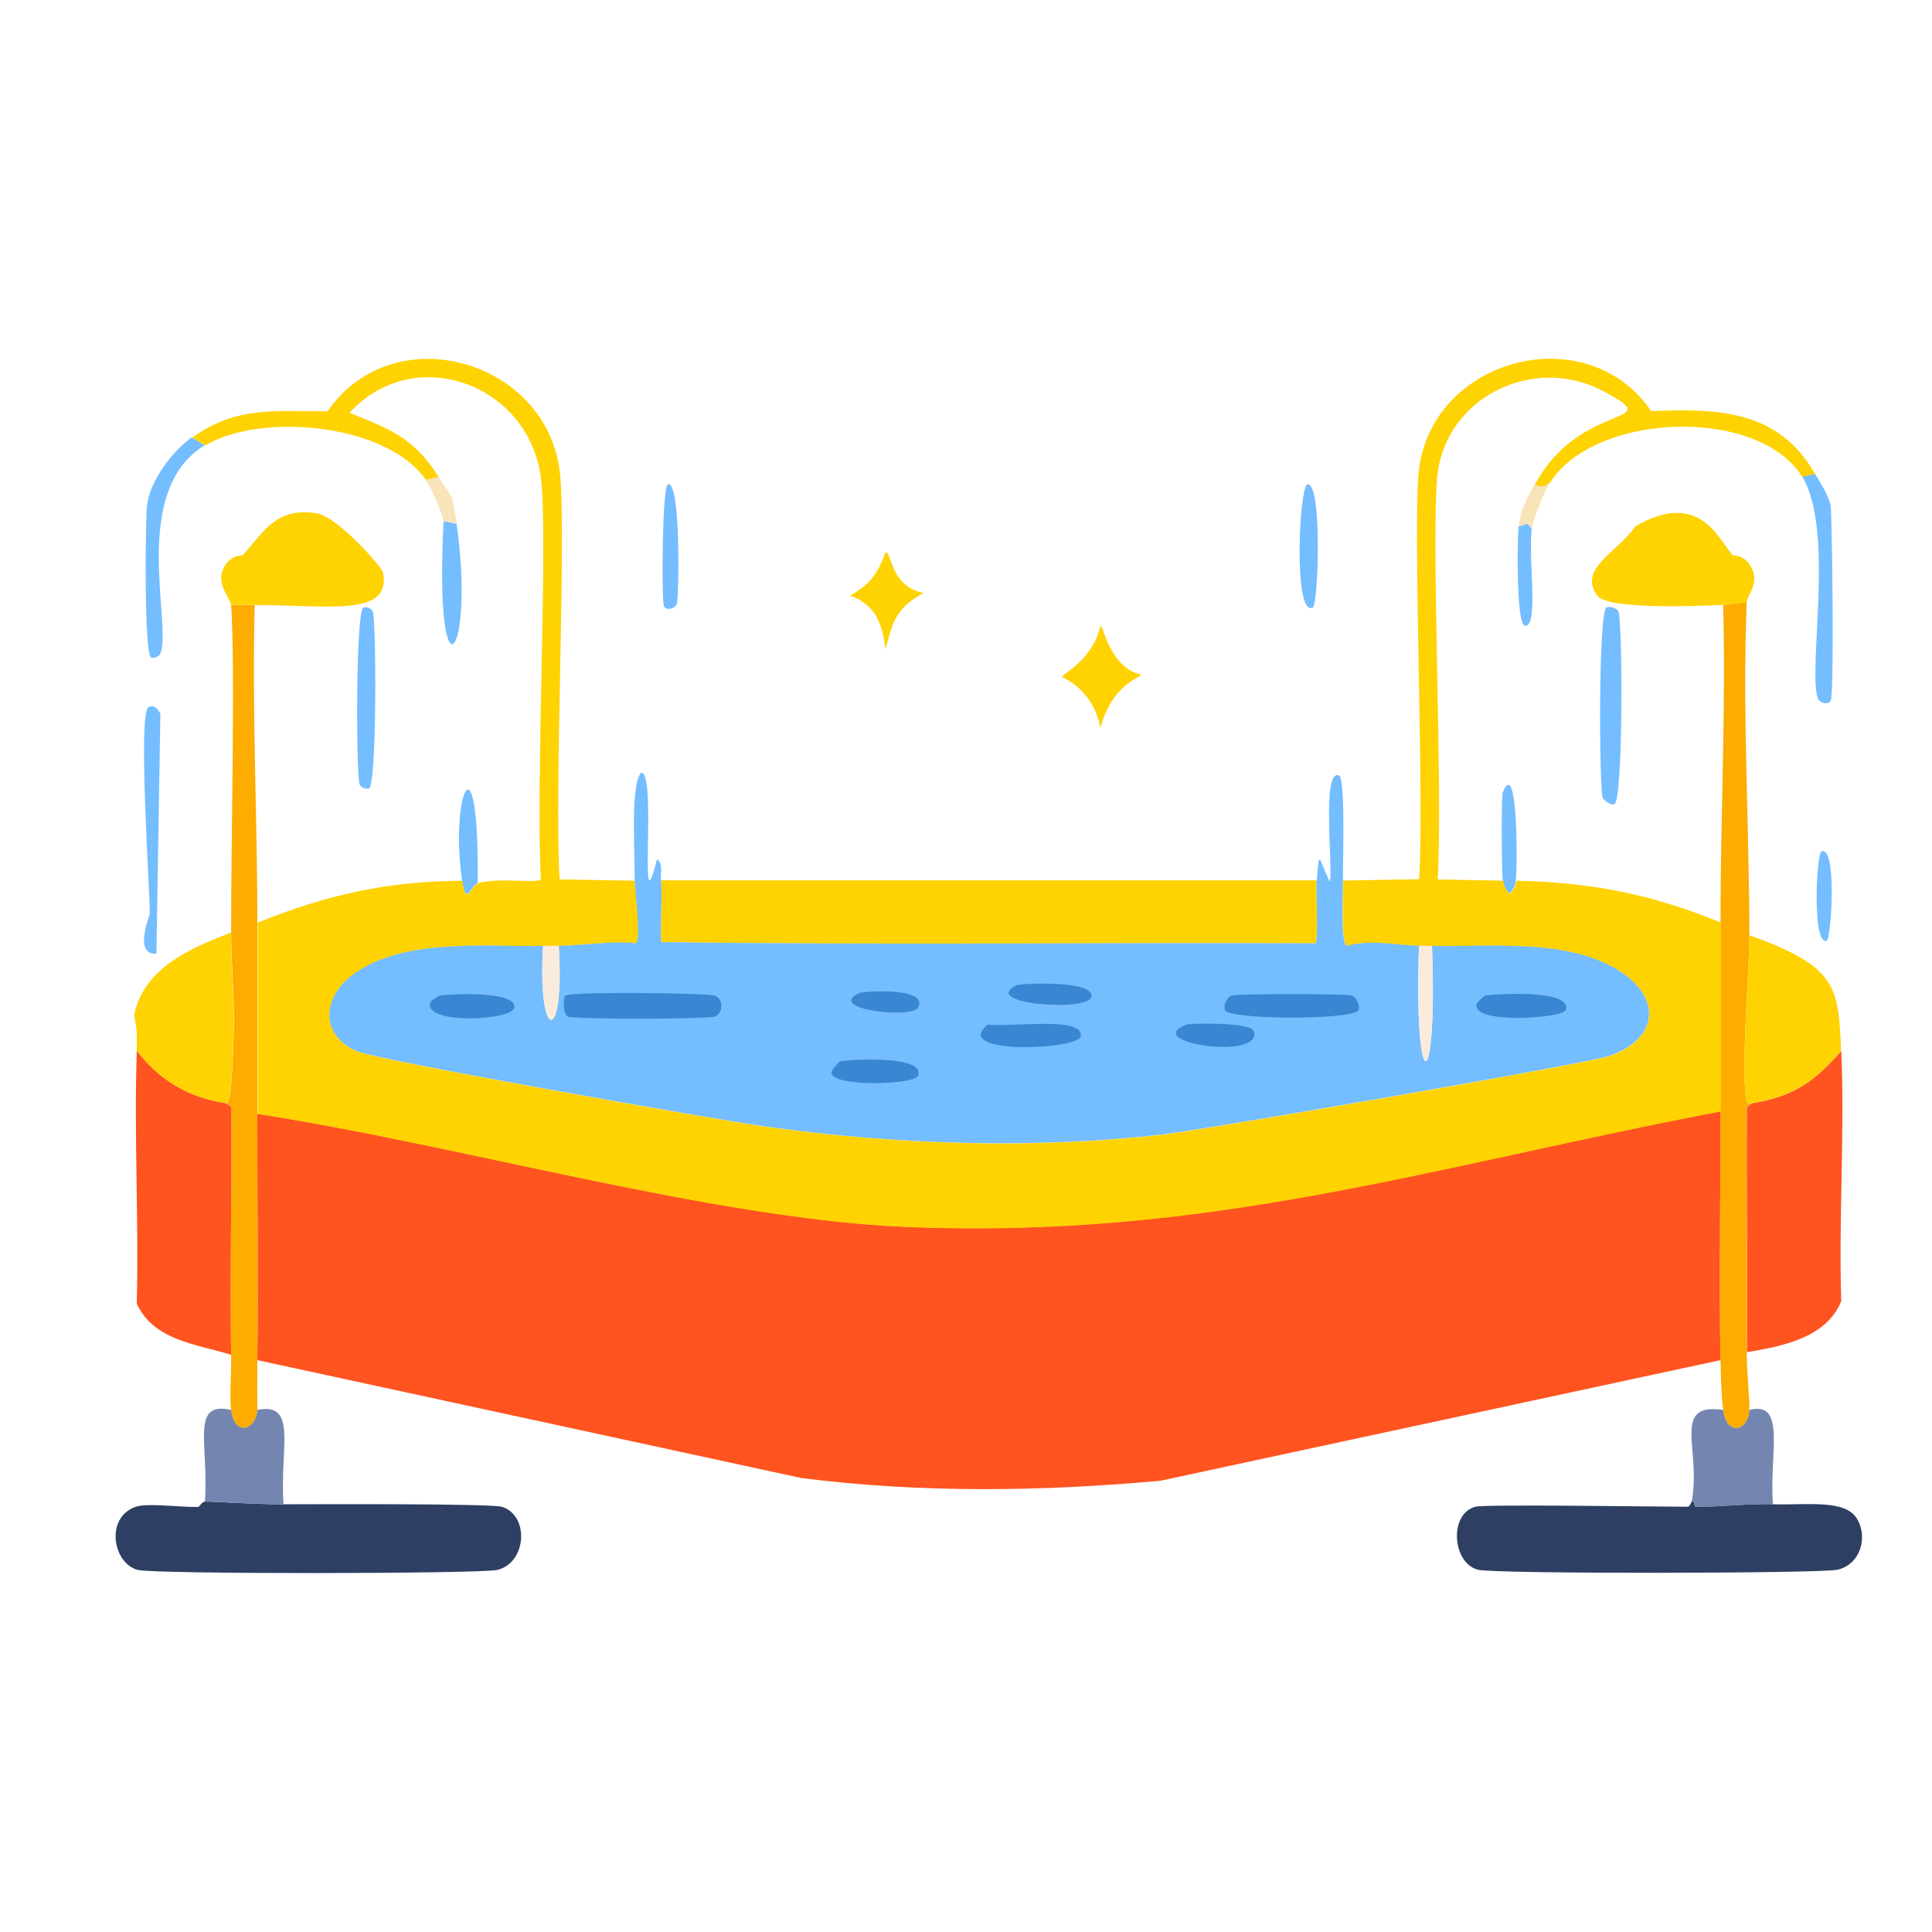 <?xml version="1.0" encoding="UTF-8"?>
<svg xmlns="http://www.w3.org/2000/svg" version="1.1" viewBox="0 0 1024 1024">
  <defs>
    <style>
      .cls-1 {
        fill: #ffd202;
      }

      .cls-2 {
        fill: #cbe3f6;
      }

      .cls-3 {
        fill: #3987d2;
      }

      .cls-4 {
        fill: #74bdff;
      }

      .cls-5, .cls-6 {
        fill: #02040c;
      }

      .cls-7 {
        fill: #fff;
      }

      .cls-8 {
        fill: #ff5320;
      }

      .cls-9 {
        fill: #fdc901;
      }

      .cls-10 {
        fill: #7da6e5;
      }

      .cls-11 {
        fill: #faebdd;
      }

      .cls-12 {
        fill: #7486af;
      }

      .cls-13 {
        fill: #fdac00;
      }

      .cls-14 {
        fill: #ce310b;
      }

      .cls-15 {
        fill: #fcd16e;
      }

      .cls-16 {
        fill: #e33913;
      }

      .cls-17 {
        fill: #ffc700;
      }

      .cls-18, .cls-6 {
        display: none;
      }

      .cls-19 {
        fill: #ffe98c;
      }

      .cls-20 {
        fill: #f9e3b9;
      }

      .cls-21 {
        fill: #b5ddff;
      }

      .cls-22 {
        fill: none;
        stroke: #456eb5;
        stroke-miterlimit: 10;
        stroke-width: 7px;
      }

      .cls-23 {
        fill: #fd4712;
      }

      .cls-24 {
        fill: #e5e5ea;
      }

      .cls-25 {
        fill: #2e3f63;
      }

      .cls-26 {
        fill: #9dcaff;
      }
    </style>
  </defs>
  <!-- Generator: Adobe Illustrator 28.7.1, SVG Export Plug-In . SVG Version: 1.2.0 Build 142)  -->
  <g>
    <g id="Layer_1">
      <g class="cls-18">
        <path class="cls-16" d="M-560.8,225.2c0-17.5-.2-35.1,0-52.6,1.1-72.7,50.6-136.4,113.5-134.4-9.6,24.4,1.5,42.2,0,50.8-69.7,15.4-69.3,66.8-69.2,136.2-14.1-2.2-30,0-44.3,0Z"/>
        <path class="cls-16" d="M-1108.4,41c64.2-2.4,118.6,44.2,120,124.5.4,19.9,0,39.9,0,59.7-7.8-1.4-34.6-1-42.8,0v-52.9c0-38.6-22.6-76-56.6-80-7.6-.9-15.8,0-23.5.1,3.1-20.8,9.3-25.8,2.9-51.4Z"/>
        <path class="cls-9" d="M-1111.3,92.5c-3.9,15.4-22.7,27-35.4,29.4-10,1.9-77.5,1.9-87.1-1.1-54.6-16.9-49.9-108.6,5.6-117.6,10.6-1.7,26.4-.2,37.5-.2,37.6.1,61.5-7.2,82.3,38.1,6.4,25.7.2,30.6-2.9,51.4Z"/>
        <path class="cls-9" d="M-447.2,38.2C-421-2.2-407.3,2.8-368.8,2.9c16.4,0,35.1-1.9,51.2,2.1,56.5,14,52.6,110.7-4.9,117.5-13.1,1.5-26.9.2-40.1.2-31.1,0-59.7,6.6-80.3-26.7-1.2-2-2.6-5.5-4.2-6.9,1.5-8.7-9.6-26.4,0-50.8Z"/>
        <path class="cls-16" d="M-829.9-436.4l1.1-.3c33.9,72.2,79.5,65.8,110.7-7.4V225.2c-9.9-3.3-37.3,0-48.7,0h-40.2c-7.3-.2-15.9-3.1-22.9,0V-364c0-24,.5-48.4,0-72.4Z"/>
        <path class="cls-16" d="M-829.9-377.6c0-22.9-2.9-45.5,15.9-63.2,21.4-20.1,58.5-20,79.8.2,18.2,17.3,14.4,40.8,14.3,62.9h0c-35.5.2-71.4.7-106.9,0h-3.1Z"/>
        <path class="cls-16" d="M-1146.1,316.5H-402.4v87.8h-743.6v-87.8Z"/>
        <path class="cls-9" d="M-829.9,225.2c7-1.9,15.6-.1,22.9,0h40.2c11.4,0,38.9-2,48.7,0h141.1c5.3.2,11,.8,16.2,0,14.4,0,30.2-2.2,44.3,0,12.1.5,24.3,0,36.4,0h58.9c11.5-.1,28.9-1.8,39.7,1,29.6,7.5,39.5,55.2,16.8,78.3-11.7,11.9-23.6,11-37.9,12h-743.6v13.5c-.4-4.4,0-9,0-13.5-15.3-.1-28.5.8-40.4-12.5-22.3-25-11.4-70.2,18.1-77.6,12.1-3,34.5-1.2,47.6-1.2h89.7c8.1-1,35-1.3,42.8,0,5.7.6,11.6,0,17.3,0h141.1Z"/>
        <path class="cls-9" d="M-775.8-567.9c7,0,21.6-1.5,27.9,0,18.2,1.1,36.8,0,55,0h89.6c17.2,0,40-2.2,56.4,2.3,36.5,10,60.1,49.2,59.9,92.9v1.8c-46.5,0-93.1.6-139.6,0-.5,74.1-27.8,80.5-83,80.8.5,8.7.7,17.1,0,25.8.2-8.7.3-17.1,0-25.8h-108c-7.1,0-14.5-.6-21.6,0-52.6,1.6-84-11.1-80.6-80.8h-141.2c-.9-45,27.2-83.9,63.4-94.3,17.2-4.9,41.9-2.7,59.9-2.7h81.6s55.2,0,55.2,0c8-.5,17-.7,25,0h0Z"/>
        <line class="cls-22" x1="-1043" y1="-455.8" x2="-1043" y2="-206.5"/>
        <line class="cls-22" x1="-988.2" y1="-299.6" x2="-988.2" y2="-50.3"/>
        <line class="cls-22" x1="-924.9" y1="-392.1" x2="-924.9" y2="-142.9"/>
        <line class="cls-22" x1="-953.5" y1="-109.5" x2="-953.5" y2="139.8"/>
        <line class="cls-22" x1="-1021.8" y1="-194.7" x2="-1021.8" y2="54.6"/>
        <line class="cls-22" x1="-988.2" y1="-444.2" x2="-988.2" y2="-365.9"/>
        <line class="cls-22" x1="-924.9" y1="-70.1" x2="-924.9" y2="8.2"/>
        <line class="cls-22" x1="-501.9" y1="-450.9" x2="-501.9" y2="-201.6"/>
        <line class="cls-22" x1="-556.6" y1="-294.7" x2="-556.6" y2="-45.4"/>
        <line class="cls-22" x1="-619.9" y1="-387.2" x2="-619.9" y2="-138"/>
        <line class="cls-22" x1="-591.3" y1="-104.6" x2="-591.3" y2="144.7"/>
        <line class="cls-22" x1="-523" y1="-189.8" x2="-523" y2="59.5"/>
        <line class="cls-22" x1="-556.6" y1="-439.3" x2="-556.6" y2="-361"/>
        <line class="cls-22" x1="-619.9" y1="-65.2" x2="-619.9" y2="13.1"/>
      </g>
      <g id="Generative_Object" class="cls-18">
        <g id="Background" class="cls-18">
          <rect class="cls-7" y="2.3" width="1024" height="1024"/>
        </g>
        <g>
          <path class="cls-6" d="M838,775.3l-15-22v-375.5l2-1c45.4,93.3,54.9,200.5,13,297,2,28-1.7,80.7,0,101.5Z"/>
          <path class="cls-10" d="M294.7,323.8c-.5,0-2-.1-4.1,0-3.2.2-58.7.2-64.8,0-.8,0-1.3,0-1.4,0-19.9-.8-61.2-.5-51-32.4,5.2-16,35.8-20.9,49.6-18.6,2.5.4.6,3,2.1,4.1l.7-2.8c8.9,5.8,19.7,10,25.5,19.3,11.7-39,97.7-26,77.9,13.1-4.7,9.2-24.9,16.3-34.5,17.2Z"/>
          <path class="cls-26" d="M371.9,403.7c4.4,0,24.7-1.3,26.2,2.1l-1.4,35.8c30.9-6.3,2,30.3-6.9,40.7-16.5,0-33.1,0-49.6,0-3.2-5.8-19-29.3-19.3-32.4-1.4-16.2,17.7,7.7,12.4-44.1,11.4,0,23.2-1.8,34.5-2.1,1.2,0,2.8,0,4.1,0Z"/>
          <g>
            <path class="cls-26" d="M651.7,403.7c10.6,0,21.6,3.3,32.4,0,4.7,2.4.4,32.9,2.1,35.1,1.1,1.5,23.1-2.5,12.4,17.9-2,3.9-15.3,11.1-17.9,24.1-18.1,0-36.8,1.4-55.1,1.4-1.1-7.6-16-26.7-16.5-31-2.5-19.8,17.8,11.7,12.4-45.5,24.2.3,23.5-3.4,24.8-3.4,1.3,0-1.4,1.4,5.5,1.4Z"/>
            <path class="cls-10" d="M651.7,205.2c-5.7.8-5.2,1.4-5.5,1.4-2.8.2-52.6-1-55.8-1.4-57-7.1-10.7-80.7,26.2-27.6,35.8-62.7,118.4,16.4,35.1,27.6Z"/>
          </g>
          <g>
            <path class="cls-23" d="M505.6,409.2c1.8,0,3.7,0,5.5,0,13.6.1,40.8-1.1,48.2,10.3,16.3,24.8-11.3,52.4-31.7,64.1-12.3,0-25.1-1.4-37.2-1.4-17.4-10-36.9-28.5-34.5-50.3,2.8-25.3,29.9-22.3,49.6-22.7Z"/>
            <path class="cls-10" d="M511.1,372c2.4,6.6,3.4,13.8,2.8,20.7,0,.9-4.1-4.3-2.8,16.5-1.8,0-3.7,0-5.5,0,2.7-17-9.4-36.2,5.5-37.2Z"/>
          </g>
          <g class="cls-18">
            <path class="cls-5" d="M694,498.3c-20.4-.5-41.5.1-62,0,1.9-9.4,11.5-14.7,13-17.5,7.7-14.8-8.2-11.9-9-13-1.2-1.7,1.9-23.8-1.5-25.5-7.8,2.4-15.8,0-23.5,0v-144c60.4-8.1.5-65.5-25.5-20-26.8-38.5-60.4,14.8-19,20,2.3.3,38.5,1.2,40.5,1v142c-.9,0-.5,2.7-18,2.5,3.9,41.5-10.8,18.7-9,33,.4,3.1,11.2,17,12,22.5-23.6,0-47.5,1-71,1,14.8-8.5,34.8-28.5,23-46.5-5.4-8.3-25.1-7.4-35-7.5-1-15.1,1.9-11.3,2-12,8.9-2.8,6.4-15.6-2-15-10.8.8-2.1,14.7-4,27-14.3.3-34-1.8-36,16.5-1.8,15.8,12.3,29.3,25,36.5-22.5,0-45,0-67.5,0-.2,0-2.8,2-3,2-2.3,0-2.3-2-2.5-2,6.4-7.5,27.4-34,5-29.5l1-26c-1.1-2.5-15.8-1.5-19-1.5-.2-19.6.3-39.4,0-59-.2-11.3,1.5-24.4-2.5-24-1,.8-.5,21.6-.5,25-.2,19.3.2,38.7,0,58-8.1.2-16.8,1.5-25,1.5,3.8,37.6-10,20.2-9,32,.2,2.2,11.7,19.3,14,23.5-21.1.1-73.2-1.6-82-1l-1-114c4.4.1,44.7.1,47,0,2.4,11-3.3,90.4.5,93,.4.2,2.1.2,2.5-.5,2.4-4-1.8-80.9,0-92.5,6.9-.7,21.6-5.8,25-12.5,14.4-28.3-48-37.8-56.5-9.5-4.2-6.7-12-9.8-18.5-14l-.5-28-1.5,27c-10-1.6-32.3,1.9-36,13.5-7.4,23.1,22.6,22.9,37,23.5v115c-4.1.4-9.6.1-13.5,2-13.7,6.5-17.4,36.6,13.5,39v74c-41.3.4-85.6-7.8-86,18.5-.4,25.4,30.9,20.1,47,20.5,1,0,2,0,3,0v71c-39.8,3.5-60,20.5-80,53l1-187.5c-.7-1.4-2.7.2-3,1-1.3,3.7.8,65.4.5,77.5-41.7-98.8-28.6-216.4,25.5-307.5,2.4,23.9-3.1,176.3,0,185,.3.8,2.3,2.4,3,1l1-195c24.4-37.9,54.3-72.4,90.5-99.5,3.2-2.4,44.7-31.1,46.5-27.5-.4,7.3-3.3,76.6.5,77.5.9.2,2.3-.8,2.5-1.5,1.3-3.7-1-65.9,0-79,24.2-12.3,49.6-23.3,76.5-28.5,2.7,11.2-2,85.8.5,89.5.4.7,3.2.8,3.5.5,3.6-2.8-1.7-80.7.5-91.5,88.3-22.1,182.8-6.3,258.5,43.5l1.5,263Z"/>
            <g>
              <path class="cls-7" d="M611,298.3v144c-5,0-3.1-1-4-1v-142c.3,0-.2-.4,4-1Z"/>
              <path class="cls-7" d="M460.5,329.3l1,116c-.8-.1-2,.4-2.5-.5-2.9-5,1.2-101.7,1.5-115.5Z"/>
              <path class="cls-7" d="M405.5,219.3c.4-.2,2.1-.2,2.5.5,2.8,4.7-1.1,96.4-1.5,109.5l-1-110Z"/>
              <path class="cls-26" d="M666.5,387.3c.3-.3,3.1-.2,3.5.5,1.7,2.6,2,60.6-.5,62.5-.3.3-3.1.2-3.5-.5-1.7-2.6-2-60.6.5-62.5Z"/>
              <path class="cls-24" d="M304,539.3v75c-1,0-2,0-3,0v-74c.2,0-.8-1.2,3-1Z"/>
              <path class="cls-7" d="M667.5,267.3c.8,5.9,4.2,51.5,2,53-.4.2-2.1.2-2.5-.5-1.3-2.3-.4-45.9.5-52.5Z"/>
              <path class="cls-2" d="M254.5,558.3c6-5.1,4.2,39.4-.5,31.5.5-4.3-.9-30.3.5-31.5Z"/>
              <path class="cls-7" d="M515,286.3c0,1.8,3.9,35.4-2.5,30-2.1-1.7.4-25.8.5-30h2Z"/>
              <path class="cls-26" d="M559.5,360.3c5.8-4.5,4.8,34.6-.5,26.5-.7-1.1-.5-25.7.5-26.5Z"/>
              <path class="cls-10" d="M515,286.3h-2c0-5.4-.6-31,0-32.5,5.3-13.8,2.3,21.1,2,32.5Z"/>
              <path class="cls-26" d="M231.5,505.3c3.9-.9,3.1,25.1,2,26-5.2,4.4-4.2-25.5-2-26Z"/>
              <g>
                <path class="cls-21" d="M302,384.3l1,114c-.9,0-1,.9-2,1v-115s.4,0,1,0Z"/>
                <path class="cls-21" d="M352,384.3c-1.8,11.6,2.4,88.5,0,92.5-.4.7-2.1.7-2.5.5-3.8-2.6,1.9-82-.5-93,1.6,0,2.6,0,3,0Z"/>
                <path class="cls-21" d="M302,348.3l-.5,2c-1.1-.8.3-2.7-1.5-3l1.5-27,.5,28Z"/>
              </g>
              <path class="cls-26" d="M560.5,210.3c4.5-3.1,3.3,32.6-1.5,21.5-.4-1,.6-20.9,1.5-21.5Z"/>
              <g>
                <path class="cls-7" d="M408,442.3c-1,0-2.1,0-3,0,.2-19.3-.2-38.7,0-58l3-1c.3,19.6-.2,39.4,0,59Z"/>
                <path class="cls-10" d="M408,383.3l-3,1c0-3.4-.5-24.2.5-25,4-.4,2.3,12.7,2.5,24Z"/>
              </g>
              <path class="cls-21" d="M512.5,348.3c2.2,0,1.5,9.5,1.5,12.5,0,29.1-6.4-2.4-1.5-12.5Z"/>
              <path class="cls-7" d="M511,434.3c.5-5-.3-10.2-2-15,8.4-.6,10.9,12.2,2,15Z"/>
            </g>
          </g>
          <path class="cls-7" d="M842,694.5v96.5c-1.3,0,1.4,1.6-5.5,1.4l1.4-97.9c1.4,0,2.8,0,4.1,0Z"/>
          <g class="cls-18">
            <path class="cls-5" d="M819,751.3c-20-18.5-42.8-26.5-70-28v-70c4.4,0,8.8-.9,13-1,9.6-.3,38.8,6.2,43-12.5,2.3-10.4-3.2-23.4-14.5-25.5-15-2.8-78.7,1.3-99.5,1-2.2,0-17.6-.7-18-1.5-1.8-19.8-4.9-39.4-9-58.5-1-4.8-1.8-10-2-15,10.9-.1,56.3.2,62.5-1,18.9-3.6,20.3-36.3-1-40-4.4-.8-18.6.2-26.5,0V239.8c2.3-3.5,32.5,20.1,35.5,22.5,32.4,26.1,70.5,70.5,87.5,108.5l-1,380.5Z"/>
            <path class="cls-7" d="M756.5,339.3l1.5,118.5c-.5.7-3.2.7-3.5.5-4.5-3.8,2.4-103.8-.5-117.5l2.5-1.5Z"/>
            <path class="cls-21" d="M794.5,498.3c4.4-1,3.4,34-.5,27.5-.7-1.2-.8-27.2.5-27.5Z"/>
          </g>
          <path class="cls-6" d="M329,539.3c-.9,4.2,3.1,9.5,6.5,12,9.4,6.8,21.2,3.1,20.5,7l-7,55.5c-1.2,1.1-13.1.4-16,.5-9.6.4-19.4,0-29,0v-75c8.2.5,16.7-.1,25,0Z"/>
          <path class="cls-6" d="M333,724.3c-18.4,1.7-48.1-1.9-64-1v-70c24.9.4,50.2-1.6,75,1.5-4.8,22.8-6,46-9,69-.1.8-2,.4-2,.5Z"/>
          <path class="cls-6" d="M746,653.3l-1,71c-18.9-.7-38.1.5-57,0-3-23.5-5.4-47.1-9-70.5,22.3-1.2,44.7-.2,67-.5Z"/>
          <path class="cls-6" d="M641,724.3l-260-1c3.2-23.3,5.2-47,10.5-70h240c4.7,23.4,6,47.5,9.5,71Z"/>
          <g>
            <path class="cls-7" d="M180.3,694.5v96.5c-.8,0,.7.8-5.5,1.4v-97.9c1.7,0,3.6,0,5.5,0Z"/>
            <path class="cls-6" d="M513,557.3c-2.3,40.1,7.3,36.8,3,0,32.5.1,65.4-2.2,98-1l2,2c.7,13.4,9.7,46.1,7,57h-214l-12-1.5c1.3-18.6,5.3-36.9,7-55.5,0-.7,0-1.3,0-2,36.3-1,72.8,1,109,1Z"/>
            <g>
              <path class="cls-17" d="M340.2,482.3c16.5,0,33.1,0,49.6,0,.2,0,.3,2.8,3.4,2.8.2,0,3.9-2.8,4.1-2.8,31,0,62,0,93,0,12.1,0,24.9,1.4,37.2,1.4,32.5,0,65.4-1.5,97.9-1.4,18.3,0,37-1.5,55.1-1.4,28.2.1,57.4-.6,85.5,0,.2,0-1.3,1.2,4.1,1.4,10.8.3,30.5-1,36.5,0,29.4,5,27.4,50.1,1.4,55.1-8.5,1.6-71.1,1.2-86.2,1.4-22.2.2-45.1-1.5-67.5-1.4-95.5.4-191.2.4-286.7,0-34.9-.2-69.9.6-104.8,0-11.4-.2-23.1.7-34.5,0-5.2-.3-3.9,1.4-4.1,1.4-42.6-3.3-37.5-44.8-18.6-53.8,5.4-2.6,12.9-2.2,18.6-2.8,1.3-.1,1.4-1.3,2.8-1.4,12.1-.8,84,1.5,113,1.4Z"/>
              <path class="cls-17" d="M224.4,640.8c1.4,0,2.8,0,4.1,0,13.3-.1,26.7.5,40,0,5,24.4-63.7,9.9-97.2,13.8l-.7,40c-22.2-.5-65.3,6.8-64.8-28.3.6-36.2,61.6-25,118.5-25.5Z"/>
              <path class="cls-17" d="M859.9,693.2l-3.4-38.6c-33.3-3.7-90.3,9.9-94.4-12.4,28.7.4,116.5-5.2,137.2-1.4,15.5,2.9,23.2,20.9,20,35.1-5.8,25.8-46,16.9-59.3,17.2Z"/>
              <path class="cls-14" d="M722,538.8c.3,6.8,1.3,14,2.8,20.7-20,4.8-49.8-2.9-66.2,4.1l-2.8-2.8-1.4-23.4c22.4,0,45.3,1.6,67.5,1.4Z"/>
              <path class="cls-16" d="M654.5,537.4l1.4,23.4c-45-1.6-90.2,1.6-135.1,1.4-1.4,0-2.8,0-4.1,0-50,0-100.2-2.8-150.2-1.4.6-7.8,1.6-15.6,1.4-23.4,95.5.4,191.2.4,286.7,0Z"/>
              <path class="cls-16" d="M367.8,537.4c.2,7.8-.7,15.7-1.4,23.4,0,.9,0,1.9,0,2.8-15.4-6.1-44.2-1.2-64.1-2.8l-2.1,2.8c1-5.4-15.3-.3-28.3-9.6-4.7-3.4-10.2-10.7-9-16.5,34.9.6,69.9-.2,104.8,0Z"/>
              <path class="cls-17" d="M668.3,642.2c-.5,2.1-5.7,11.8-7.6,12.4-38.5-2.7-265,3.5-278.4,0-6.6-1.7-7.2-6.7-9-12.4h295Z"/>
              <g>
                <path class="cls-16" d="M762,642.2c4.2,22.3,61.2,8.7,94.4,12.4l3.4,38.6c-5.7.2-11.9,1.3-17.9,1.4-1.3,0-2.7,0-4.1,0-30.8.4-61.6-.9-92.4.7,5,32.3,8.3,64.8,12.4,97.2,3.6,27.9,9.1,55.9,9.6,84.1-19.7,0-39.5,0-59.3,0-6.7-26.4-8.3-53.8-12.4-80.6,0-.6-2.5-1.6-2.8-3.4-4.9-32.4-6.6-65.6-13.1-97.9h-330.8c-7.3,31.7-10,64.3-14.5,96.5-3.9,28.5-8.5,57-12.4,85.5-20.6-.7-41.6,1.6-62-1.4,1.9-3.6,9.6-70,11-80.6.1-1-3-.1-2.8-2.1,0-.1,2.6.5,2.8-.7,4.1-31.7,5.8-63.8,12.4-95.1-34.2-4.2-69-1.5-103.4-2.1-1.9,0-3.8,0-5.5,0-1.4,0-2.8,0-4.1,0l.7-40c33.5-3.9,102.1,10.6,97.2-13.8,4-.2,20.4.8,22.1-.7l9.6-76.5,2.1-2.8c19.8,1.6,48.7-3.4,64.1,2.8-2.3,25.6-7.8,50.8-9.6,76.5l16.5,2.1c1.7,5.7,2.4,10.7,9,12.4,13.5,3.5,240-2.7,278.4,0,1.9-.6,7.1-10.3,7.6-12.4,3.7-15-8.7-60.1-9.6-78.6,16.4-7,46.1.6,66.2-4.1,5.6,26.4,9.9,53.4,12.4,80.6.6,1.1,21.8,2,24.8,2.1Z"/>
                <path class="cls-5" d="M316.1,653.2c25.5-6.2,27.2,33.6,0,26.2-10.6-2.9-11.9-23.3,0-26.2Z"/>
                <path class="cls-5" d="M703.4,651.8c21.7-4.8,25.3,32.4,0,27.6-15.2-2.9-10.8-25.2,0-27.6Z"/>
              </g>
            </g>
            <g>
              <path class="cls-17" d="M322.3,876.5c.5,0,9.8,2.7,10.3,2.8,18.6.5,37.5-1.6,55.8-1.4,1.3,0,1.5-1.4,2.8-1.4.2,0,1.1,2.7,2.1,2.8,104.6,1.1,209.6,0,314.3,0,1.1,0,.5-2.8.7-2.8,19.7,0,39.5,0,59.3,0,17.3,0,34.9,1.3,52.4,1.4.5,0,.7,1.3,8.3,1.4,17.4.1,36.3-3,53.8-2.8,1.4,0,6.8,2.1,27.6,2.8,17.3.5,46.2-1.4,57.9,0,39.3,4.7,65.9,50.9,15.9,75.8H48.7c-46.8-24.6-31.2-60.3,11.7-77.2,24.7,2,49.6,1.3,74.4,1.4,6.9,0,13.8,0,20.7,0,15.6,0,95.1,1.2,99.9,0,4.2-1,3.7-1.9,4.8-4.1,20.5,3,41.4.7,62,1.4Z"/>
              <g>
                <path class="cls-19" d="M268.5,792.4c-.3,2,2.9,1.1,2.8,2.1-1.4,10.7-9.1,77-11,80.6-1.2,2.2-.6,3.1-4.8,4.1-4.9,1.2-84.4,0-99.9,0,12.5-17.7,9.2-30.3-2.8-9,6-43.2-2.2-42.9-11.7-2.1-2.2-4.5-17.1-34.1-19.3-34.5-10.3-1.6,16,39.6,13.1,45.5-24.8,0-49.8.6-74.4-1.4.9-3.1,3-10.6,4.1-12.4,27.6-44.9,55.4-68.3,110.3-73.1,6.2-.5,4.7-1.3,5.5-1.4,21.9-1.2,62.9,3.8,88.2,1.4Z"/>
                <path class="cls-23" d="M155.5,879.3c-6.9,0-13.8,0-20.7,0,2.9-5.9-23.4-47.1-13.1-45.5,2.2.3,17.1,29.9,19.3,34.5,9.5-40.9,17.7-41.1,11.7,2.1,12-21.3,15.3-8.8,2.8,9Z"/>
                <g>
                  <path class="cls-19" d="M938.4,829.6c.3.3-.4,5.2,5.5,2.8l20.7,30.3c.5,5.7,3.9,10.5,2.8,16.5-11.7-1.4-40.6.5-57.9,0,15.2-17.5,9.4-28.2-6.9-7.6-5.2-8.1,1.5-26.1,1.4-27.6-.7-12.9-16.2,3.7-17.2,20-15.8-38.3-20.9-26.3-4.8,12.4-17.4-.3-36.3,2.9-53.8,2.8,4.5-28.9-6.4-27.2-8.3-1.4-17.5,0-35.1-1.4-52.4-1.4-.6-28.2-6.1-56.2-9.6-84.1,26.1.7,52.5-1,78.6,0,6.9.3,4.2-1.5,5.5-1.4,37.5,2.1,68.9,13.1,96.5,38.6Z"/>
                  <path class="cls-23" d="M828.2,879.3c-7.5,0-7.8-1.4-8.3-1.4,1.9-25.9,12.8-27.5,8.3,1.4Z"/>
                  <path class="cls-23" d="M788.9,843.4c.5-.2,3.9-.1,4.1,0,8.1,4.9-2.4,51.9-9,28.3-3.4-12.2,3.9-17,4.1-17.9.6-2.1-4-8.5.7-10.3Z"/>
                </g>
                <g>
                  <path class="cls-19" d="M693.1,792.4c.3,1.8,2.7,2.8,2.8,3.4,4.1,26.9,5.8,54.2,12.4,80.6-.1,0,.4,2.8-.7,2.8-104.7,0-209.6,1.1-314.3,0-1,0-1.9-2.8-2.1-2.8-8-49.9-29.6-41-2.8,1.4-18.4-.2-37.2,1.9-55.8,1.4-.6,0-9.8-2.7-10.3-2.8,3.9-28.5,8.5-57,12.4-85.5l358.4,1.4Z"/>
                  <path class="cls-23" d="M391.2,876.5c-1.3,0-1.5,1.4-2.8,1.4-26.9-42.4-5.2-51.3,2.8-1.4Z"/>
                  <path class="cls-23" d="M510.5,837.9c6.3-2.3,17,18.6,17.2,20,2.5,17.8-23.1-17.8-17.2-20Z"/>
                  <path class="cls-23" d="M649.7,840.7c6.6-2.4,14.4,17.2,14.5,18.6,1.1,18.8-20.7-16.4-14.5-18.6Z"/>
                  <path class="cls-16" d="M437.4,857.2c5.5-1.3,3.8,14,0,16.5-4.1-1.3-2.7-15.9,0-16.5Z"/>
                </g>
                <g>
                  <path class="cls-23" d="M909.5,879.3c-20.7-.6-26.2-2.7-27.6-2.8-16.1-38.7-11-50.7,4.8-12.4,1-16.2,16.6-32.9,17.2-20,0,1.4-6.6,19.5-1.4,27.6,16.3-20.7,22.1-10,6.9,7.6Z"/>
                  <path class="cls-15" d="M895,850.3c1,.2.8,4.8.7,6.2-.8,10.3-5.7,6.2-.7-6.2Z"/>
                </g>
              </g>
            </g>
          </g>
          <path class="cls-7" d="M520.8,562.2c5.9,50.8-7.3,55.3-4.1,0,1.4,0,2.8,0,4.1,0Z"/>
        </g>
      </g>
      <g id="Generative_Object-2" data-name="Generative_Object">
        <rect class="cls-7" x="-187.4" y="-190.8" width="1423.1" height="1423.1"/>
        <g>
          <polygon class="cls-18" points="151.2 214.5 867.7 214.5 868.2 796.1 151.2 797.6 151.2 214.5"/>
          <g>
            <path class="cls-4" d="M78.7,374.8c3.1-1.6,5,1.1,6.3,3.5l-2.1,127.2c-12.4.5-3.5-19.8-3.5-21.5,0-12.4-6.4-106.2-.7-109.1Z"/>
            <path class="cls-4" d="M108.6,235.9c-40,24.4-17.3,94.7-23.6,110.5-.6,1.5-3.3,2.7-4.9,2.1-3.8-1.5-3.1-74.4-2.1-81.3,1.9-12.9,13.3-27.9,23.6-35.4l6.9,4.2Z"/>
            <path class="cls-4" d="M962,251.1c2.8,4.9,7.5,11.7,8.3,17.4.7,5.1,2,98.1,0,102.8-1.1,2.5-6,1.5-6.9-1.4-5.2-16.3,9.1-89.6-8.3-117.4l6.9-1.4Z"/>
            <g>
              <path class="cls-25" d="M939.7,797.3c18.6.5,38.2-2.7,44.5,7.6,6.1,10,1.7,24.5-10.4,27.1-9.3,2-181.2,2.3-190.4,0-13.7-3.4-15.6-29.7-1.4-33.4,5.4-1.4,96.4,0,112.6,0,1,0,1.9-2.8,2.1-2.8,2.1,0,1,2.8,2.1,2.8,13.3,0,27.9-1.7,41-1.4Z"/>
              <path class="cls-13" d="M925.8,319.2c-2.4,58.6,1.4,117.9,1.4,176.5,0,18.7-4.8,74-1.4,88.3.2,1,1.9.7,2.8.7l-2.8,2.1c-.4,43.3.5,86.7,0,129.9-.1,9,1.7,26,1.4,30.6-.7,11.7-12.2,13.8-13.9,0-1-7.8-1.2-18.5-1.4-26.4-.9-43.6.1-88.3,0-132,0-33.2,0-66.8,0-100.1,0-55.9,2.9-112.2,1.4-168.2,4.3-.2,8.2-1.1,12.5-1.4Z"/>
              <path class="cls-1" d="M925.8,319.2c-4.3.3-8.2,1.2-12.5,1.4-12.5.6-61.2,2.7-66.7-4.9-10.5-14.4,10.7-22.8,20.2-36.8,33.7-19.3,43.8,6.2,51.4,15.3.3.4,5.5-.3,9,4.9,6.5,9.4-1.2,15.9-1.4,20.2Z"/>
              <path class="cls-12" d="M913.3,747.3c1.7,13.8,13.2,11.7,13.9,0,19.9-5.1,10.4,23.3,12.5,50-13.1-.3-27.7,1.4-41,1.4-1.1,0,0-2.8-2.1-2.8,5.3-27.5-11.1-52.7,16.7-48.6Z"/>
              <path class="cls-4" d="M851.5,322c1.6-.8,5.3.1,6.3,2.1,2.2,4.6,2.6,100.1-2.1,102.1-2,.9-5.7-2-6.3-3.5-1.7-4.8-2.4-98.5,2.1-100.8Z"/>
            </g>
            <path class="cls-1" d="M583.2,331.8c1.7-.4,5,22.1,21.5,25.7.8,1.6-15.2,4.3-21.5,28.5-1.9-11.7-9.3-22.2-20.2-27.1-.4-1.7,16.1-8.7,20.2-27.1Z"/>
            <g>
              <path class="cls-25" d="M150.3,797.3c14.9,0,110.6-.5,116,1.4,14.6,5,12.6,29.9-2.8,33.4-9.3,2.1-181.2,2.3-190.4,0-13.2-3.3-17.6-27.5-1.4-33.4,6.3-2.3,24.1.3,33.4,0,.6,0,1.8-2.7,3.5-2.8,5.6-.1,23.5,1.4,41.7,1.4Z"/>
              <g>
                <path class="cls-13" d="M135,320.6c-1.5,56,1.4,112.2,1.4,168.2,0,33.7,0,67.7,0,101.5-.1,43.3.6,87.4,0,130.6-.1,8.2,0,25.1,0,26.4-.7,10.7-12.1,14.3-13.9,0-.9-7,.2-20.3,0-29.2-.8-43.7.6-87.6,0-131.3l-2.8-2.1c3.1,1.4,3.8-24.5,4.2-38.2.5-17.3-1.3-34.9-1.4-52.1-.1-44.6,2.3-143,0-173.7h12.5Z"/>
                <path class="cls-1" d="M135,320.6h-12.5c-.3-3.8-9.5-11.9-2.8-21.5,3.6-5.2,8.7-4.5,9-4.9,11.3-12.5,17.6-25.4,38.9-22.2,11.4,1.7,35,28.9,35.4,31.3,4.6,23.8-27.8,17.4-68.1,17.4Z"/>
                <path class="cls-12" d="M122.5,747.3c1.8,14.3,13.2,10.7,13.9,0,21.7-4.5,11.7,20.8,13.9,50-18.2,0-36.1-1.5-41.7-1.4,2.2-30.2-8-53.5,13.9-48.6Z"/>
                <path class="cls-4" d="M192.7,322c1.6-.6,4.3.6,4.9,2.1,1.8,4.4,2.3,92-2.1,93.8-1.6.6-4.3-.6-4.9-2.1-1.8-4.4-2.3-92,2.1-93.8Z"/>
              </g>
            </g>
            <path class="cls-1" d="M469.3,292.8c3.6-.4,2.3,17.9,20.2,21.5-14.5,8-16.2,14.7-20.2,29.9-1.4-13.2-5.4-24-18.8-28.5,10.4-5.7,14.9-11.8,18.8-22.9Z"/>
            <path class="cls-4" d="M693,256.7c7.9-1.1,5.8,63.8,2.8,65.3-10.5,5.3-7.2-64.7-2.8-65.3Z"/>
            <path class="cls-4" d="M242,277.6c10.1,71.4-12,98.3-6.9-1.4l6.9,1.4Z"/>
            <path class="cls-4" d="M353.9,256.7c7.1-2.5,5.9,60.1,4.9,63.2-.9,2.9-5.9,3.9-6.9,1.4-1.3-3-1-63.5,2.1-64.6Z"/>
            <path class="cls-4" d="M253.2,468c-3.8,1.3-6.2,13.2-8.3-1.4-6.6-45.7,9.1-80.9,8.3,1.4Z"/>
            <path class="cls-4" d="M803.5,466.6c-.5,2.7-1.3,5.1-3.5,6.9-2.2-1.8-3-4.2-3.5-6.9-.5-2.7-.9-44.4,0-46.6,8.2-20.1,7.8,41.7,6.9,46.6Z"/>
            <path class="cls-4" d="M811.9,280.3c-2.1,15.2,3.8,51.5-3.5,51.4-4.9,0-4.2-46.1-3.5-52.8,4.4-.6,3.8-3.1,6.9,1.4Z"/>
            <path class="cls-4" d="M965.4,451.3c8.4-3.4,5.2,46.4,2.8,47.3-7.8,2.8-5.5-46.1-2.8-47.3Z"/>
            <path class="cls-20" d="M232.3,252.5c7.9,12.5,7.4,8.6,9.7,25l-6.9-1.4c-.6-4.2-7.2-18.7-9.7-22.2l6.9-1.4Z"/>
            <path class="cls-20" d="M811.9,280.3c-3.1-4.5-2.5-2-6.9-1.4,1-9.1,4.2-14.4,8.3-22.2,3.4,1.7,5.6.8,8.3-1.4-2.8,4.4-9.1,20.1-9.7,25Z"/>
            <g>
              <path class="cls-8" d="M911.9,720.9l-296.7,63.9c-63.2,5.8-127.4,6.6-190.4-1.4l-288.4-62.5c.6-43.2-.1-87.3,0-130.6,104.2,15.9,241.1,55.4,342.6,59.8,161.1,6.9,278-31.6,432.9-61.2.1,43.7-.9,88.5,0,132Z"/>
              <path class="cls-1" d="M336.5,466.6c0,5,3.5,31.4.7,33.4-13.6-1.3-27.5,1.1-41,1.4-2.8,0-5.6,0-8.3,0-30.3.6-73.9-4.5-100.8,15.3-15.7,11.6-17.9,31.1,1.4,40.3,10,4.8,193.4,36.9,218.2,40.3,67.8,9.3,140.4,11.9,208.5,4.2,22.5-2.5,226.2-37.8,237.7-41.7,27.1-9.3,27.9-31.6,4.2-45.9-27.4-16.5-67.3-11.8-98-12.5-2.3,0-4.6,0-6.9,0-12.6-.4-25.5-3.5-38.2,0-3.6-1.4-2-29.3-2.1-34.7l40.3-.7c2.8-46.3-3.7-191.5,0-218.2,8.2-58.5,89.1-79.4,123-29.9,35.6-1.4,67.4-.7,86.9,33.4l-6.9,1.4c-23.5-37.5-109.8-34.1-133.4,2.8-2.7,2.2-4.9,3.1-8.3,1.4,24.3-45.5,72.9-30.5,35.4-50-35.8-18.6-81.6,3.1-86.9,43.8-3.8,29.4,2.9,167.9,0,215.4l34.7.7c.5,2.7,1.3,5.1,3.5,6.9,2.2-1.8,3-4.2,3.5-6.9,40,.9,71.7,7.1,108.4,22.2,0,33.3,0,66.8,0,100.1-154.9,29.6-271.8,68.1-432.9,61.2-101.5-4.4-238.3-43.9-342.6-59.8,0-33.7,0-67.7,0-101.5,37.1-14.9,68-21.8,108.4-22.2,2.1,14.6,4.5,2.6,8.3,1.4,9.9-3.3,31.7.2,33.4-2.1-2.9-48.7,3.9-180.7,0-212.6-6-49.4-66.5-72.6-101.5-34.7,22,8.8,34.2,13.3,47.3,34l-6.9,1.4c-21.1-30.2-88.2-35.5-116.7-18.1l-6.9-4.2c23-16.8,44.4-13.8,71.6-13.9,34.7-50.3,115.3-27.7,123,31.3,3.9,29.7-2.9,169,0,216.8l40.3.7Z"/>
              <path class="cls-1" d="M697.9,466.6c-.4,4.9.9,32.2-.7,33.4-115.5-.5-231.7,1-346.8-.7-.5-10.8.7-21.9,0-32.7h347.4Z"/>
              <path class="cls-8" d="M119.7,584.7l2.8,2.1c.6,43.8-.8,87.6,0,131.3-18.1-5.7-40.9-7.4-50-27.1,1.1-44.6-1.5-89.5,0-134.1,12.2,15.7,27.3,24.8,47.3,27.8Z"/>
              <path class="cls-8" d="M975.9,556.9c1.9,44.1-1.4,88.6,0,132.7-7.9,19.6-31.3,23.9-50,27.1.5-43.3-.4-86.6,0-129.9l2.8-2.1c21.8-3.4,33.4-11.7,47.3-27.8Z"/>
              <path class="cls-1" d="M119.7,584.7c-19.9-3-35-12.1-47.3-27.8.2-6.3.3-12.6-1.4-18.8,5.3-25.1,29.8-35.5,51.4-43.8,0,17.2,1.9,34.9,1.4,52.1-.4,13.7-1.1,39.6-4.2,38.2Z"/>
              <path class="cls-1" d="M975.9,556.9c-13.9,16.1-25.5,24.4-47.3,27.8-.9,0-2.5.3-2.8-.7-3.4-14.3,1.4-69.5,1.4-88.3,46.7,16.7,47.2,27.3,48.6,61.2Z"/>
              <g>
                <path class="cls-4" d="M350.4,466.6c.7,10.8-.5,21.8,0,32.7,115.1,1.7,231.3.2,346.8.7,1.6-1.2.3-28.4.7-33.4,1.4-17.9,1.1-11.1,6.9.7,1.9-6.9-4.5-60.1,4.9-56.3,3.6,1.5,1.9,48.4,2.1,55.6.1,5.5-1.5,33.3,2.1,34.7,12.7-3.5,25.6-.4,38.2,0-2.8,81.1,9.9,81.9,6.9,0,30.7.7,70.6-4,98,12.5,23.8,14.3,22.9,36.6-4.2,45.9-11.4,3.9-215.2,39.2-237.7,41.7-68.1,7.7-140.6,5.2-208.5-4.2-24.8-3.4-208.2-35.5-218.2-40.3-19.3-9.2-17.1-28.7-1.4-40.3,26.9-19.8,70.4-14.6,100.8-15.3-3.1,51.9,11.7,52.7,8.3,0,13.5-.2,27.4-2.7,41-1.4,2.8-2-.7-28.4-.7-33.4,0-19-2.2-50.9,3.5-57,8.5,0-1.9,87.4,8.3,45.9,3.4,2.3,1.8,6.8,2.1,11.1Z"/>
                <g>
                  <path class="cls-11" d="M759,501.3c3,81.9-9.7,81.1-6.9,0,2.3,0,4.6,0,6.9,0Z"/>
                  <path class="cls-11" d="M296.2,501.3c3.4,52.7-11.4,51.9-8.3,0,2.8,0,5.6,0,8.3,0Z"/>
                  <path class="cls-3" d="M299.7,527.7c3.2-2.3,75.5-1.4,79.2,0,4.7,1.8,4.4,9.5,0,11.1-3.6,1.4-74.3,1.6-77.8,0-3.1-1.4-2.6-10.3-1.4-11.1Z"/>
                  <path class="cls-3" d="M652.7,527.7c3-1.1,60.9-1.1,63.9,0,2.3.9,4.3,5.1,3.5,7.6-1.7,5.4-69.1,5.4-70.9,0-.8-2.6,1.1-6.8,3.5-7.6Z"/>
                  <path class="cls-3" d="M523.5,543c12.3,1.7,51-4.7,49.3,6.3-1.1,7.1-69.3,10.1-49.3-6.3Z"/>
                  <path class="cls-3" d="M787.5,527.7c2.3-.7,46.1-3.9,42.4,7.6-1.4,4.4-48.9,7.8-47.3-2.8.2-1.3,3.5-4.4,4.9-4.9Z"/>
                  <path class="cls-3" d="M445.6,562.5c2.2-.7,45-3.8,41,7.6-1.8,5-45.1,6.1-45.9-1.4-.2-1.5,3.9-6,4.9-6.3Z"/>
                  <path class="cls-3" d="M233,527.7c2.2-.6,40.7-3.2,39.6,6.3-.8,7-48.7,9.3-44.5-2.8.2-.7,4.2-3.3,4.9-3.5Z"/>
                  <path class="cls-3" d="M629.1,543c1.7-.6,33.8-1.4,35.4,3.5,5.2,15.9-60.8,6-35.4-3.5Z"/>
                  <path class="cls-3" d="M538.8,522.2c1.9-1,42.1-2.9,39.6,6.3-2.1,7.9-59.5,3.6-39.6-6.3Z"/>
                  <path class="cls-3" d="M455.4,526.3c1.7-.8,36.7-3.5,31.3,7.6-3,6.3-49.5,1.1-31.3-7.6Z"/>
                </g>
              </g>
            </g>
          </g>
        </g>
      </g>
    </g>
  </g>
</svg>